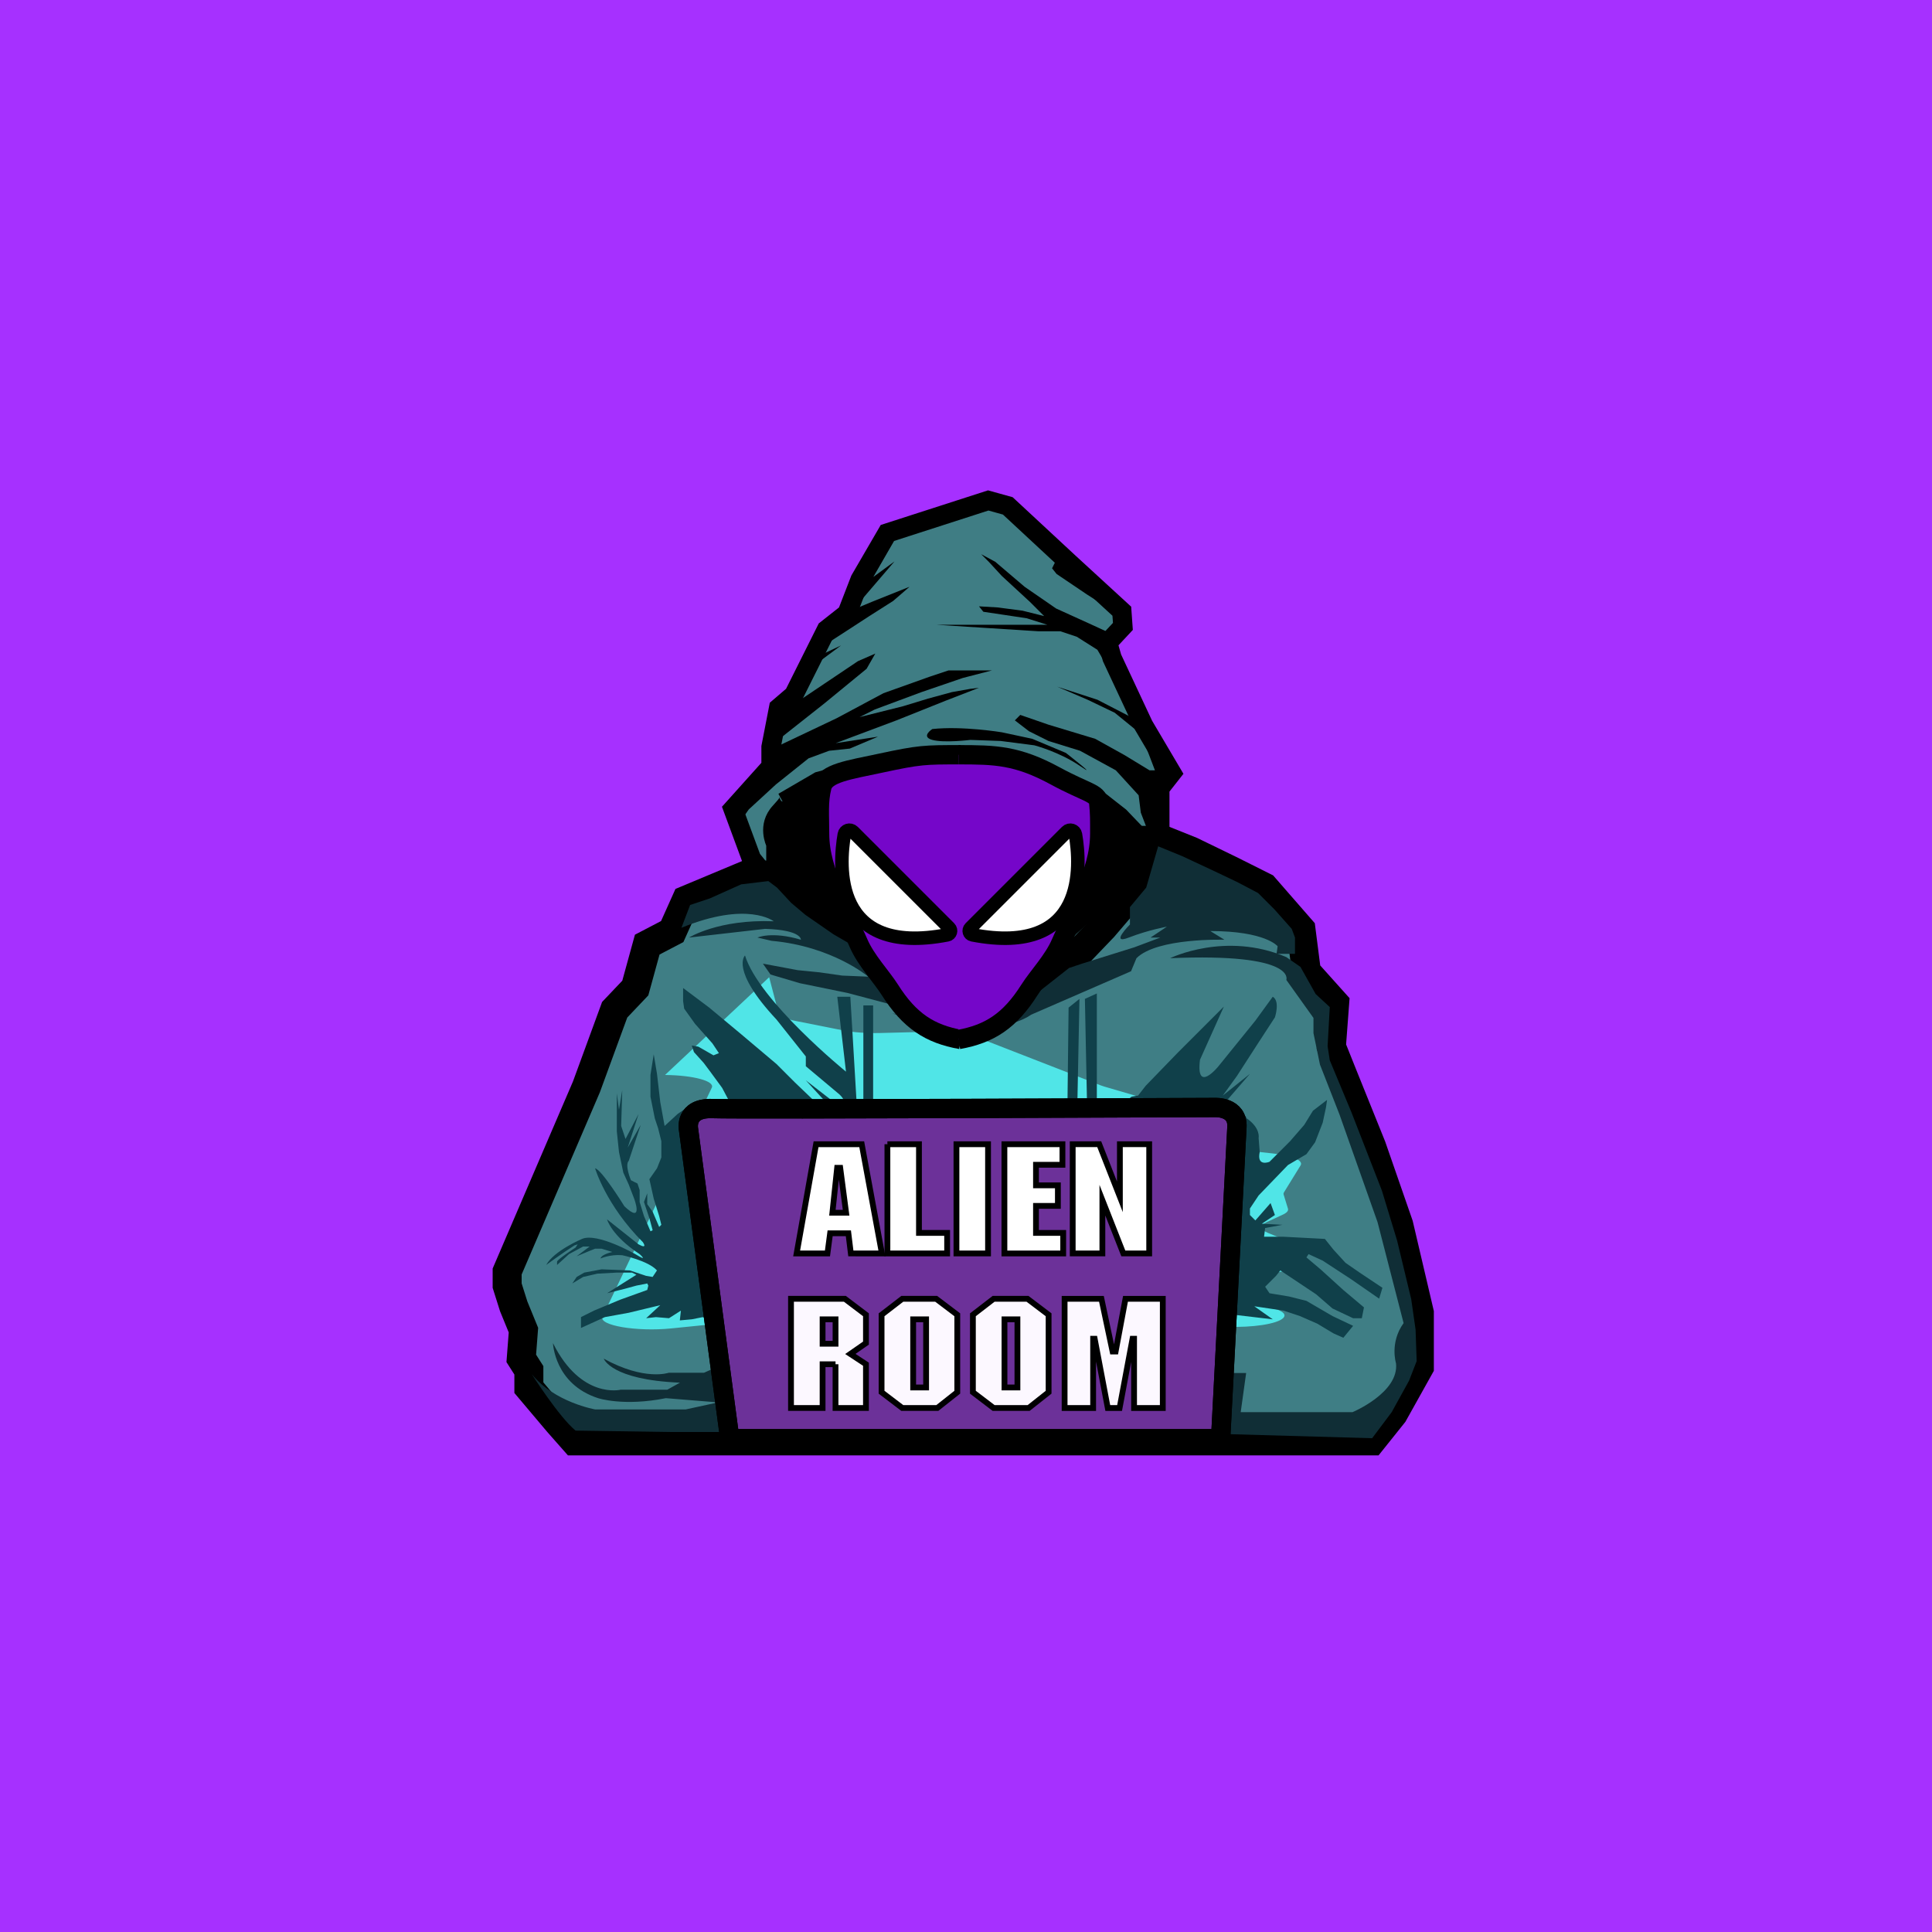 <?xml version="1.0" encoding="utf-8"?>
<!-- Generator: Adobe Illustrator 23.0.2, SVG Export Plug-In . SVG Version: 6.00 Build 0)  -->
<svg version="1.1" id="Layer_1" xmlns="http://www.w3.org/2000/svg" xmlns:xlink="http://www.w3.org/1999/xlink" x="0px" y="0px"
	 viewBox="0 0 1000 1000" style="enable-background:new 0 0 1000 1000;" xml:space="preserve">
<style type="text/css">
	.st0{fill:#A630FF;}
	.st1{fill:#3F7D84;stroke:#000000;stroke-width:10;stroke-miterlimit:10;}
	.st2{stroke:#000000;stroke-width:5;stroke-miterlimit:10;}
	.st3{fill:#070000;stroke:#930093;stroke-width:5;stroke-miterlimit:10;}
	.st4{fill:#3F7E85;stroke:#000000;stroke-width:15;stroke-miterlimit:10;}
	.st5{opacity:0.8;fill:#54FFFF;}
	.st6{fill:#102E36;}
	.st7{fill:#10404A;}
	.st8{fill:#6C3199;stroke:#000000;stroke-width:10;stroke-miterlimit:10;}
	.st9{fill:none;stroke:#000000;stroke-width:10;stroke-miterlimit:10;}
	.st10{fill:#FFFFFF;stroke:#000000;stroke-width:3;stroke-miterlimit:10;}
	.st11{fill:#FCF8FF;stroke:#000000;stroke-width:3;stroke-miterlimit:10;}
	.st12{fill-rule:evenodd;clip-rule:evenodd;fill:#7506C9;stroke:#000000;stroke-width:10;stroke-miterlimit:10;}
	.st13{fill-rule:evenodd;clip-rule:evenodd;fill:#FFFFFF;stroke:#000000;stroke-width:7;stroke-miterlimit:10;}
</style>
<rect class="st0" width="1000" height="1000"/>
<polygon class="st1" points="511.51,259.03 459.23,275.89 445.18,300.06 438.44,317.49 427.76,325.92 410.89,359.65 403.02,366.39 
	399.09,386.63 399.09,396.74 379.42,418.67 388.97,444.52 401.34,459.7 419.89,477.12 441.25,488.93 455.86,499.05 469.35,504.67 
	478.91,512.54 488.88,517.31 500.83,519.28 521.06,522.65 536.52,517.31 553.1,508.04 581.21,478.81 600.32,455.76 600.32,428.22 
	600.32,407.99 606.5,400.12 591.89,375.38 575.59,340.53 573.34,332.67 581.21,324.23 580.65,316.36 553.1,291.07 521.63,261.84 "/>
<path class="st2" d="M495.21,511.41l-19.67-6.75l-19.11-10.68l-21.92-12.93l-26.98-23.05l-8.43-12.37v-8.43
	c0,0-5.06-10.12,2.81-18.55c7.87-8.43,2.25-5.62,2.25-5.62l18.83-10.96l30.63-8.15l35.41-5.06h24.17l19.11,4.5l15.18,6.75
	l20.8,10.68l12.93,10.12l12.37,12.93v11.8l-26.42,25.29l-22.48,20.24l-25.29,20.24H495.21z"/>
<path class="st3" d="M311.5,910.5"/>
<polygon class="st4" points="401.9,452.95 386.16,452.95 355.25,465.88 347.94,482.18 335.01,488.93 328.83,511.41 318.15,522.65 
	303.53,562.56 262.5,658.12 262.5,665.43 265.87,676.11 270.93,688.47 269.81,703.09 273.74,709.27 273.74,718.26 288.92,736.25 
	297.35,745.81 709.93,745.81 721.17,731.75 734.66,707.58 734.66,679.48 723.98,633.95 709.93,593.48 694.75,555.82 689.13,541.77 
	690.82,519.28 676.2,502.98 673.39,481.06 654.28,459.14 636.29,450.14 616.62,440.59 602.57,434.97 595.82,434.97 590.76,456.89 
	571.09,479.93 558.16,493.43 544.67,504.67 530.62,514.22 513.19,518.72 482.84,514.22 475.53,499.05 455.3,493.43 436.75,483.31 
	415.39,468.13 "/>
<polygon points="399.93,387.47 433.1,371.73 457.27,358.8 480.87,350.37 490.99,347 503.36,347 513.48,347 498.3,350.93 
	476.94,358.24 452.77,367.23 444.9,371.17 467.38,365.55 480.31,361.61 492.68,358.24 502.23,356.55 506.73,355.99 489.31,362.74 
	464.01,372.86 446.02,379.6 432.53,384.66 454.46,381.29 439.84,387.47 429.16,388.59 418.48,392.53 401.62,406.02 387.57,418.95 
	383.63,424.57 381.95,418.95 389.81,408.83 399.37,397.03 399.93,392.53 "/>
<polygon points="577.55,325.08 572.5,326.76 565.19,323.39 546.64,314.96 530.34,303.72 515.16,290.79 507.86,286.85 511.79,290.79 
	518.53,298.1 533.15,311.59 540.46,318.89 529.21,316.08 516.29,314.4 506.73,313.84 508.98,316.65 520.22,318.33 531.46,320.02 
	542.14,323.39 484.81,323.39 537.65,326.76 548.89,326.76 557.32,329.57 568,336.32 579.24,355.43 585.42,371.17 568,362.18 
	547.2,355.43 562.94,362.18 576.99,368.92 592.17,381.29 593.29,386.91 597.79,398.71 594.98,398.71 582.05,390.84 566.88,382.41 
	542.71,375.1 528.09,370.04 525.28,372.86 532.59,378.48 542.71,383.54 559.01,388.59 577.55,398.71 589.36,411.64 590.48,420.63 
	593.29,427.94 595.54,438.06 600.04,438.06 600.04,407.71 603.97,399.84 594.42,380.16 580.93,353.74 575.31,343.63 571.93,332.38 
	"/>
<path d="M482.56,377.35c0,0-6.18,3.93,0,5.62c6.18,1.69,19.67,0,19.67,0l15.74,0.56l17.42,2.25c0,0,12.93,3.37,23.61,10.68
	c10.68,7.31-7.31-6.75-7.31-6.75l-17.42-7.31l-15.74-3.37C518.53,379.04,498.3,375.67,482.56,377.35z"/>
<polygon points="403.56,369.42 444.06,342.22 453.05,338.29 448.55,346.16 426.63,364.14 405.27,381.01 400.74,383.93 "/>
<path class="st5" d="M398.12,505.8l4.85,18.52c0.42,1.6,3.62,3.09,8.87,4.13l24.36,4.84c5.37,1.07,12.41,1.57,19.44,1.39l25.34-0.65
	c9.95-0.26,19.64,0.86,24.76,2.85l63.92,24.88c0.58,0.22,1.22,0.44,1.92,0.65l49.07,14.36c3.57,1.05,5.51,2.34,5.51,3.67v12.19
	c0,0.81,17.94,2.85,32.28,4.35c10.35,1.08,16.34,3.62,14.74,6.22l-8.57,13.9c-0.26,0.42-0.32,0.84-0.19,1.26l2.23,7.25
	c0.33,1.06-0.58,2.12-2.63,3.07l-8.38,3.88c-3.79,1.76-3.57,3.83,0.58,5.55l16.43,6.77c2.15,0.89,3.28,1.88,3.28,2.9v5.18
	c0,1.76-3.37,3.42-9.19,4.54l-15.95,3.08c-6.28,1.21-9.67,3.05-9.13,4.94l1.53,5.32c0.35,1.21,2.28,2.36,5.54,3.3l10.52,3.05
	c4.98,1.44,6.77,3.34,4.83,5.13l0,0c-3.23,2.99-15.84,4.91-28.97,4.4l-42.52-1.64c-2.97-0.11-6.01-0.11-8.98,0.02l-53.93,2.38
	c-2.04,0.09-4.03,0.24-5.92,0.44l-24.46,2.62c-6.82,0.73-14.69,0.73-21.5-0.01l-66.64-7.21c-6.65-0.72-14.31-0.74-21.03-0.06
	l-42.66,4.32c-18,1.82-37.77-1.55-35.61-6.07l56.57-118.55c1.62-3.4-9.48-6.4-24.22-6.56"/>
<polygon points="417.92,347 435.34,334.07 425.79,338.57 429.16,332.38 438.72,326.2 449.96,318.89 462.33,311.02 470.76,303.72 
	451.08,311.59 444.34,314.4 439.84,317.21 434.22,321.7 428.6,326.76 424.1,334.07 "/>
<path class="st6" d="M391.4,673.29l-19.72-9.49l4.38,23.37l1.46,17.53l-13.15,5.84h-18.26c0,0-12.42,4.38-33.6-7.3
	c0,0,3.65,10.96,39.44,12.42l-6.57,3.65h-24.1c0,0-20.45,5.11-35.06-24.1c0,0,0.73,21.18,23.37,28.48c0,0,13.15,4.38,35.06,0
	l27.02,2.19l-16.8,3.65h-21.18h-25.56c0,0-21.18-3.65-32.87-18.26c0,0,13.88,21.91,22.64,29.21l49.66,0.73h54.04L391.4,673.29z"/>
<path class="st6" d="M633.2,710.68h11.8l-2.81,20.24h57.9c0,0,24.17-10.12,22.48-25.29c0,0-3.37-10.68,3.93-20.8l-13.49-52.27
	l-19.67-55.65l-10.12-25.86l-3.37-16.3v-7.87L665.8,507.2c0,0,5.62-14.05-60.14-11.24c0,0,28.67-14.05,60.14-0.56l7.31,5.06
	l7.87,14.05l7.31,6.75l-1.12,20.24l1.12,7.31l11.24,26.98l15.74,40.47l7.87,25.86l7.31,30.35l2.25,15.74l0.56,16.3l-3.93,10.12
	l-8.99,16.3l-10.12,13.49l-79.26-2.25L633.2,710.68z"/>
<path class="st6" d="M670.3,493.71h-9.56l0.56-3.93c0,0-6.18-7.87-34.85-7.87l7.31,4.5c0,0-34.85-1.12-45.53,9.56l-2.81,6.75
	l-38.78,16.86l-12.93,5.62c0,0-10.12,7.87-32.04,6.75l-20.8-3.37l-19.11-3.93l19.11,1.12l-14.61-4.5l-27.54-7.31l-24.73-5.06
	l-15.18-4.5l-3.93-5.62l17.99,3.37l11.24,1.12l11.8,1.69l13.49,0.56c0,0-18.55-15.74-50.03-18.55l-7.31-1.69
	c0,0,7.31-3.37,22.48,1.12c0,0,0.56-5.06-18.55-5.62l-39.35,4.5c0,0,15.18-9.56,43.84-8.43c0,0-13.49-10.68-47.78,3.37l4.5-11.8
	l10.12-3.37l16.3-7.31l14.05-1.69l4.5,3.37l7.31,7.87l7.31,6.18l14.61,10.12l21.36,12.37l11.24,3.93l8.99,5.06l6.75,11.8l15.74,2.81
	h16.86l14.05-1.12l11.24-5.06l15.74-12.37l6.75-2.25l26.98-8.43l13.49-5.06h-5.06l8.43-5.62c0,0-9.56,1.69-19.67,5.62
	c-10.12,3.93,0.56-6.75,0.56-6.75v-8.99l8.43-10.12l6.18-21.36l12.37,5.06l16.86,7.87l11.8,5.62l10.68,5.62l8.43,8.43l8.99,10.12
	l1.69,4.5V493.71z"/>
<path class="st7" d="M550.86,572.68h-98.93v-52.27h-5.06v52.27h-3.37l-3.37-56.77h-6.75l4.5,38.78c0,0-44.97-36.54-52.27-60.14
	c0,0-7.87,7.31,16.3,33.16l15.18,19.11v5.06l17.42,14.61c0,0,5.62,5.06,0,6.18l-17.42-13.49l12.37,13.49h-5.06l-12.93-12.37
	l-9.56-9.56l-17.99-15.18l-16.86-14.05l-13.49-10.12v6.75l0.56,3.93l5.62,7.87l8.99,10.12l3.37,5.06l-2.81,1.12l-7.87-4.5
	l-3.37-0.56l1.12,3.37l5.06,5.62l3.37,4.5l6.18,8.43l5.06,9.56l-4.5,1.12l-10.12-1.12l-6.18,1.12l-5.62,3.93l5.62-6.18l-7.31,5.06
	L344,582.8l-2.25-12.37l-1.69-14.61l-1.69-10.12l-1.69,10.68v11.24l2.25,11.24l1.69,5.06l1.69,6.75v8.43l-2.25,5.62l-3.93,5.62
	l2.25,10.12l2.81,8.99l1.12,4.5l-1.12,1.12l-3.37-7.87l-2.81-3.93v-5.62l-1.69,4.5l2.81,8.43l1.69,6.18l-1.12,0.56l-3.37-7.87
	l-2.25-7.31v-6.18l-1.12-3.37l-3.37-1.69c0,0-3.37-7.87-1.12-10.12l6.18-18.55l-6.75,11.8l5.62-17.42l-6.75,12.93l-2.25-6.75
	l0.56-18.55l-1.69,10.12l-1.12-8.43v10.12v9.56l1.12,10.68l2.25,10.68l2.81,6.18l2.81,7.31c0,0,5.06,13.49-5.06,3.93
	c0,0-11.8-19.11-15.18-19.67c0,0,5.62,19.11,24.73,38.22c0,0,2.81,3.93-2.25,1.12l-16.3-12.93c0,0,2.25,8.43,16.86,17.99
	c0,0,5.06,4.5-2.25,0c0,0-19.67-11.24-27.54-7.87c0,0-14.61,6.18-18.55,13.49c0,0,8.43-6.18,14.61-10.12l1.69-0.56l-1.12,1.69
	c0,0-9.56,6.18-9.56,7.31s0,1.69,0,1.69l6.18-5.62l7.31-3.93h3.37l-6.75,5.06l6.75-2.81l2.81-1.12h3.37l5.62,1.69
	c0,0-5.62,1.12-6.18,3.37c0,0,5.06-2.25,11.24-1.69c0,0,13.49,2.81,17.99,7.87l-2.25,3.37l-3.37-0.56l-8.43-2.81L311.4,657
	l-8.99,1.69l-3.93,2.25l-2.25,3.37l5.62-3.37l7.31-1.69l10.12-0.56h7.87l2.25,1.12l-15.18,9.56l8.99-2.25l6.18-1.69l5.62-1.12
	l0.56,1.12l-0.56,2.25l-14.05,5.06l-13.49,5.62l-6.75,3.37v5.62l12.37-5.62l12.37-2.25l16.3-3.93l-7.31,6.75l5.06-0.56l6.75,0.56
	l6.18-3.93l-0.56,5.06l6.18-0.56l5.62-1.12l7.31,1.69l254.63-1.12l14.05-1.69l19.11,2.25l-9.56-6.75l15.18,2.25l8.43,2.81l8.99,3.93
	l8.43,5.06l5.06,2.25l5.06-6.18l-10.68-5.06l-13.49-7.87l-8.99-2.25l-10.12-1.69l-2.25-3.37l5.62-5.62l2.25-2.81l18.55,12.37
	l8.43,7.31l10.68,5.06h4.5l1.12-5.62l-10.68-8.99L683.51,657l-7.31-6.18l1.12-1.69l7.31,3.37l14.61,9.56l14.61,10.12l1.69-5.62
	l-11.8-7.87l-7.31-5.06l-6.18-6.75l-4.5-5.62l-21.36-1.12h-10.12l0.56-4.5l8.99-1.69l-10.68-0.56l6.75-4.5l-2.25-6.18l-7.87,8.99
	l-2.81-2.81v-3.37l4.5-6.75l15.18-15.74l9.56-5.62l4.5-6.18l3.93-10.12l1.69-7.87l0.56-3.93l-7.31,5.62l-4.5,7.31l-7.31,8.43
	l-5.06,5.06l-5.62,5.62c0,0-6.75,2.81-5.06-5.06l-0.56-7.31c0,0,1.12-5.06-6.18-10.12c0,0-2.25-6.18-12.93-6.18l14.61-16.86
	l-14.05,11.24l7.31-10.12l11.24-17.42l8.43-12.93c0,0,2.81-8.43-1.12-10.68l-8.99,12.37l-19.11,23.61c0,0-11.8,14.61-9.56-3.37
	l12.37-27.54l-23.61,23.61L593.01,562l-3.93,5.06l-3.37,0.56l-2.81,2.25v2.81l-15.18-0.56v-57.9l-6.18,2.81l1.12,55.09l-2.81,1.69
	l-2.25-0.56l1.12-56.21l-5.62,4.5l-0.56,47.78L550.86,572.68z"/>
<path class="st8" d="M356.37,584.48c0,0-2.25-11.24,12.37-10.68c14.61,0.56,260.25-0.56,260.25-0.56s11.8-0.56,11.24,10.12
	c-0.56,10.68-8.43,161.32-8.43,161.32H377.73L356.37,584.48z"/>
<path class="st9" d="M356.37,584.48c0,0-2.25-11.24,12.37-10.68c14.61,0.56,260.25-0.56,260.25-0.56s11.8-0.56,11.24,10.12
	c-0.56,10.68-8.43,161.32-8.43,161.32H377.73L356.37,584.48z"/>
<g>
	<path class="st10" d="M439.12,638.34h-9.45l-1.38,10.44h-15.95l10.05-56.53h23.64l10.44,56.53H440.4L439.12,638.34z M433.31,604.46
		l-2.46,23.24h7.09l-3.05-23.24H433.31z"/>
	<path class="st10" d="M459.31,592.25h16.35v45.89h14.58v10.64h-30.92V592.25z"/>
	<path class="st10" d="M495.06,592.25h16.35v56.53h-16.35V592.25z"/>
	<path class="st10" d="M519.88,592.25h30.04v10.64h-13.69v10.64h11.33v10.64h-11.33v13.98h14.08v10.64h-30.43V592.25z"/>
	<path class="st10" d="M570.59,621.2v27.57h-15.36v-56.53l13.72-0.01l10.7,27.24v-27.23h15.17v56.53h-13.39L570.59,621.2z"/>
</g>
<g>
	<path class="st11" d="M432.47,706.13h-6.7v22.65h-16.35v-56.53h27.87l10.93,8.27v14.67l-8.08,5.61l8.08,5.32v22.65h-15.76V706.13z
		 M432.47,682.89h-6.7v12.61h6.7V682.89z"/>
	<path class="st11" d="M467.03,672.26h17.53l10.93,8.27v40.08l-10.34,8.17h-18.12l-10.73-8.17v-40.08L467.03,672.26z M472.65,682.89
		v35.26h6.7v-35.26H472.65z"/>
	<path class="st11" d="M514.3,672.26h17.53l10.93,8.27v40.08l-10.34,8.17H514.3l-10.73-8.17v-40.08L514.3,672.26z M519.92,682.89
		v35.26h6.7v-35.26H519.92z"/>
	<path class="st11" d="M577.45,699.54l5.1-27.28h19.31v56.53h-14.87v-35.85h-0.79l-6.7,35.85h-6.11l-6.79-35.85h-0.79v35.85h-14.77
		v-56.53h19.06l5.77,27.28L577.45,699.54z"/>
</g>
<polyline points="454.21,289.87 446.18,302.28 436.68,321.27 462.98,290.6 452.02,298.63 465.9,274.53 460.79,276.72 "/>
<polygon points="506.07,259.36 513.06,259.36 518.31,262.31 527.06,271.15 541.64,284.71 546.89,289.43 544.55,294.15 
	546.89,297.09 562.63,307.71 573.71,314.78 577.79,321.27 581.29,321.27 581.29,315.96 557.97,295.33 531.14,269.97 517.73,259.36 
	510.73,257 "/>
<g>
	<path class="st12" d="M497.35,538.05c-16.12-2.87-26.6-9.68-36.76-25.71c-4.42-6.98-12.34-15.15-16.26-24.26
		c-7.07-16.4-20.11-35.8-20.11-56.6c0-9.72-0.76-16.42,1.19-24.2c1.79-7.14,13.83-8.73,30.27-12.25
		c20.45-4.38,22.71-4.38,41.67-4.38"/>
	<path class="st12" d="M496.1,538.05c16.12-2.87,26.6-9.68,36.76-25.71c4.42-6.98,12.34-15.15,16.26-24.26
		c7.07-16.4,20.11-35.8,20.11-56.6c0-6.77,0.08-10.15-0.54-16.01c-0.54-5.1-6.39-5.1-22.5-13.86
		c-19.74-10.72-31.13-10.96-50.09-10.96"/>
</g>
<path class="st13" d="M502.27,480.35l49.86-49.86c1.53-1.53,4.15-0.71,4.52,1.42c2.73,15.77,6.32,63.42-53.31,51.95
	C501.72,483.54,501.1,481.52,502.27,480.35z"/>
<path class="st13" d="M491.4,480.35l-49.86-49.86c-1.53-1.53-4.15-0.71-4.52,1.42c-2.73,15.77-6.32,63.42,53.31,51.95
	C491.96,483.54,492.58,481.52,491.4,480.35z"/>
</svg>
